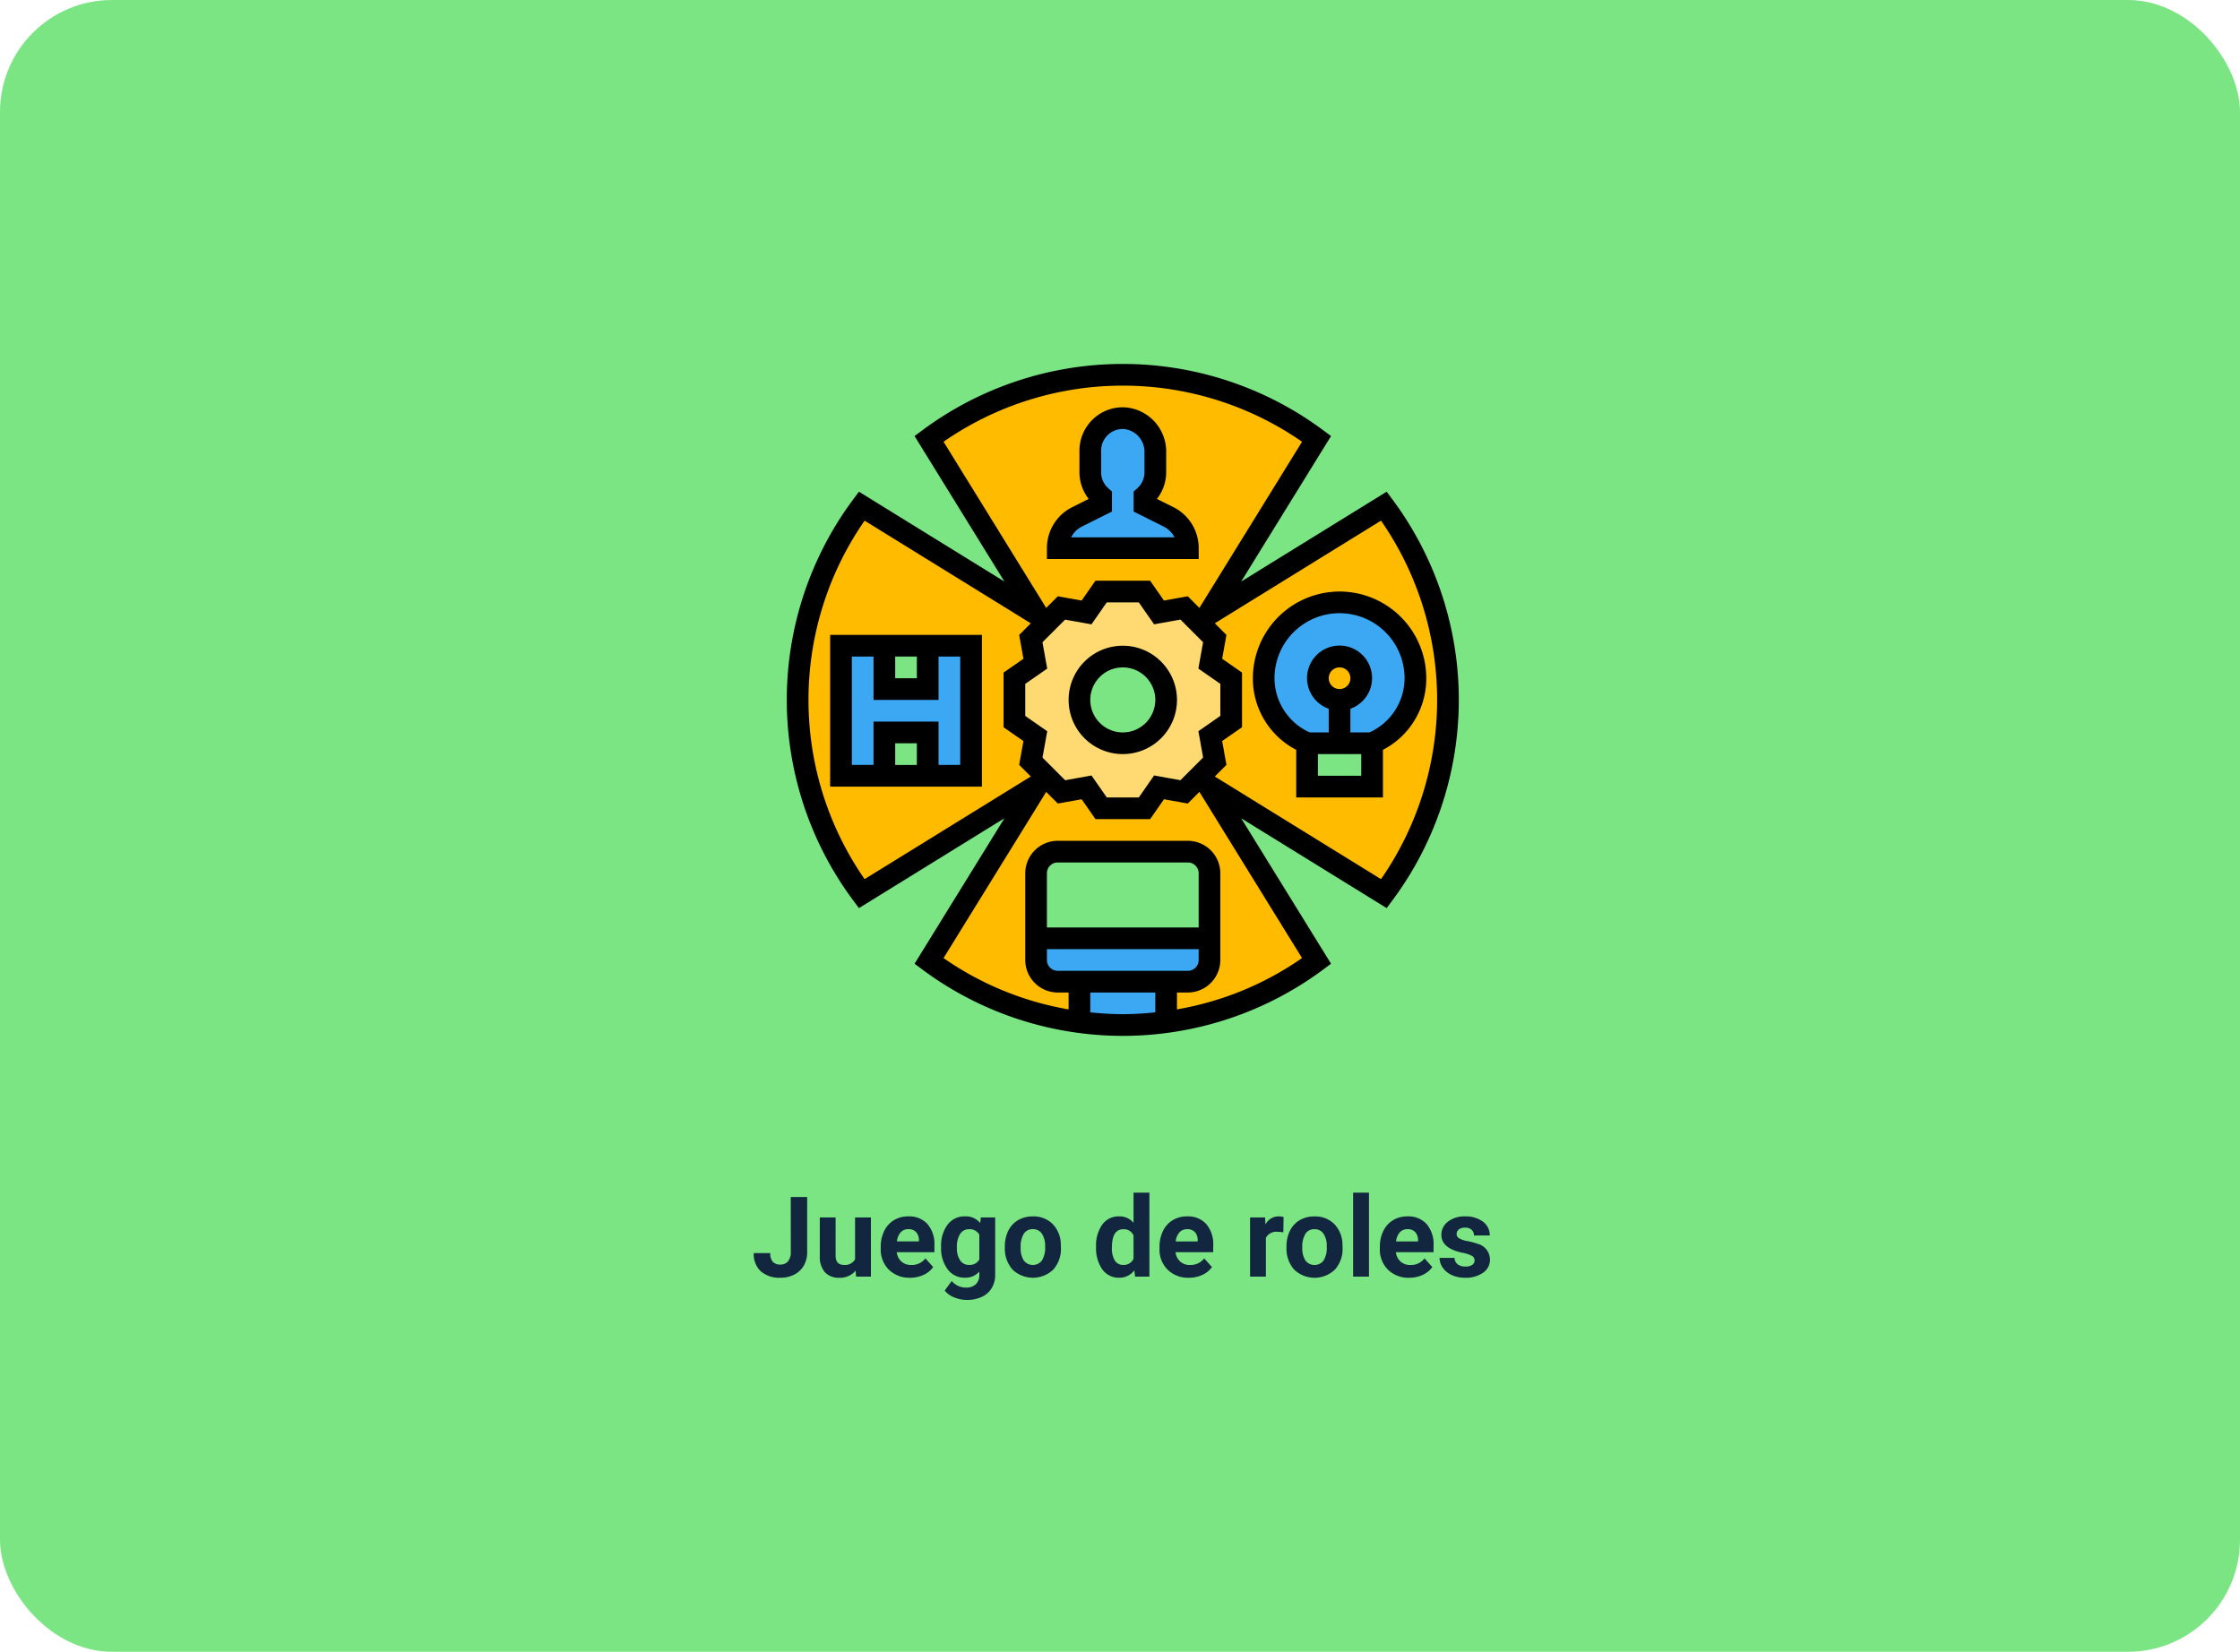 <svg xmlns="http://www.w3.org/2000/svg" width="400" height="295" viewBox="0 0 400 295">
  <g id="Grupo_96849" data-name="Grupo 96849" transform="translate(-1019.668 -2796)">
    <rect id="Rectángulo_34408" data-name="Rectángulo 34408" width="400" height="295" rx="20" transform="translate(1019.668 2796)" fill="#7ae582"/>
    <path id="Trazado_155906" data-name="Trazado 155906" d="M56.208,6.781h2.93v9.844a4.707,4.707,0,0,1-.6,2.4,4.076,4.076,0,0,1-1.694,1.606,5.293,5.293,0,0,1-2.471.566,5.031,5.031,0,0,1-3.516-1.147A4.169,4.169,0,0,1,49.6,16.8h2.949a2.286,2.286,0,0,0,.439,1.543,1.758,1.758,0,0,0,1.387.5,1.679,1.679,0,0,0,1.338-.576,2.434,2.434,0,0,0,.5-1.641ZM67.79,19.926A3.539,3.539,0,0,1,64.9,21.2a3.338,3.338,0,0,1-2.593-.977,4.169,4.169,0,0,1-.913-2.861V10.434h2.822V17.26q0,1.65,1.5,1.65a2.038,2.038,0,0,0,1.973-1v-7.48h2.832V21H67.868Zm9.727,1.27a5.187,5.187,0,0,1-3.784-1.426,5.068,5.068,0,0,1-1.46-3.8V15.7a6.383,6.383,0,0,1,.615-2.847,4.515,4.515,0,0,1,1.743-1.934,4.893,4.893,0,0,1,2.573-.679,4.385,4.385,0,0,1,3.413,1.367,5.555,5.555,0,0,1,1.245,3.877v1.152H75.134a2.622,2.622,0,0,0,.825,1.66,2.5,2.5,0,0,0,1.743.625,3.046,3.046,0,0,0,2.549-1.182l1.387,1.553a4.237,4.237,0,0,1-1.719,1.4A5.639,5.639,0,0,1,77.517,21.2Zm-.322-8.672a1.767,1.767,0,0,0-1.362.566,2.926,2.926,0,0,0-.669,1.621h3.926v-.225a2.086,2.086,0,0,0-.508-1.45A1.824,1.824,0,0,0,77.194,12.523Zm5.859,3.115a6.193,6.193,0,0,1,1.157-3.916,3.75,3.75,0,0,1,3.12-1.484,3.289,3.289,0,0,1,2.705,1.191l.117-1h2.559V20.648a4.516,4.516,0,0,1-.63,2.412,4.045,4.045,0,0,1-1.772,1.563,6.231,6.231,0,0,1-2.676.537,5.794,5.794,0,0,1-2.266-.464,4.021,4.021,0,0,1-1.67-1.2l1.25-1.719a3.306,3.306,0,0,0,2.559,1.182,2.42,2.42,0,0,0,1.748-.6,2.253,2.253,0,0,0,.625-1.7v-.566a3.264,3.264,0,0,1-2.568,1.1,3.74,3.74,0,0,1-3.081-1.489,6.191,6.191,0,0,1-1.177-3.95Zm2.822.205a3.845,3.845,0,0,0,.576,2.251,1.834,1.834,0,0,0,1.582.815,1.961,1.961,0,0,0,1.846-.967V13.5a1.956,1.956,0,0,0-1.826-.967,1.845,1.845,0,0,0-1.6.83A4.334,4.334,0,0,0,85.876,15.844Zm8.564-.225a6.266,6.266,0,0,1,.605-2.8,4.432,4.432,0,0,1,1.743-1.9,5.086,5.086,0,0,1,2.642-.674,4.812,4.812,0,0,1,3.491,1.309,5.252,5.252,0,0,1,1.509,3.555l.02.723a5.523,5.523,0,0,1-1.357,3.9,5.261,5.261,0,0,1-7.29,0,5.62,5.62,0,0,1-1.362-3.984Zm2.822.205a3.939,3.939,0,0,0,.566,2.3,2.037,2.037,0,0,0,3.223.01,4.31,4.31,0,0,0,.576-2.515,3.9,3.9,0,0,0-.576-2.285,1.874,1.874,0,0,0-1.621-.811,1.843,1.843,0,0,0-1.6.806A4.383,4.383,0,0,0,97.263,15.824Zm13.467-.186a6.368,6.368,0,0,1,1.108-3.936,3.6,3.6,0,0,1,3.032-1.465,3.236,3.236,0,0,1,2.549,1.152V6h2.832V21H117.7l-.137-1.123a3.321,3.321,0,0,1-2.715,1.318,3.587,3.587,0,0,1-2.993-1.47A6.573,6.573,0,0,1,110.729,15.639Zm2.822.205a4.16,4.16,0,0,0,.518,2.275,1.687,1.687,0,0,0,1.5.791,1.889,1.889,0,0,0,1.846-1.1v-4.17a1.862,1.862,0,0,0-1.826-1.1Q113.552,12.533,113.552,15.844ZM127.3,21.2a5.187,5.187,0,0,1-3.784-1.426,5.068,5.068,0,0,1-1.46-3.8V15.7a6.383,6.383,0,0,1,.615-2.847,4.515,4.515,0,0,1,1.743-1.934,4.893,4.893,0,0,1,2.573-.679,4.385,4.385,0,0,1,3.413,1.367,5.555,5.555,0,0,1,1.245,3.877v1.152h-6.729a2.622,2.622,0,0,0,.825,1.66,2.5,2.5,0,0,0,1.743.625,3.046,3.046,0,0,0,2.549-1.182l1.387,1.553a4.237,4.237,0,0,1-1.719,1.4A5.639,5.639,0,0,1,127.3,21.2Zm-.322-8.672a1.767,1.767,0,0,0-1.362.566,2.926,2.926,0,0,0-.669,1.621h3.926v-.225a2.086,2.086,0,0,0-.508-1.45A1.824,1.824,0,0,0,126.979,12.523Zm17.188.557A7.667,7.667,0,0,0,143.151,13a2.067,2.067,0,0,0-2.1,1.084V21h-2.822V10.434H140.9l.078,1.26a2.615,2.615,0,0,1,2.354-1.455,2.957,2.957,0,0,1,.879.127Zm.566,2.539a6.267,6.267,0,0,1,.605-2.8,4.432,4.432,0,0,1,1.743-1.9,5.086,5.086,0,0,1,2.642-.674,4.812,4.812,0,0,1,3.491,1.309,5.252,5.252,0,0,1,1.509,3.555l.02.723a5.523,5.523,0,0,1-1.357,3.9,5.261,5.261,0,0,1-7.29,0,5.62,5.62,0,0,1-1.362-3.984Zm2.822.205a3.939,3.939,0,0,0,.566,2.3,2.037,2.037,0,0,0,3.223.01,4.31,4.31,0,0,0,.576-2.515,3.9,3.9,0,0,0-.576-2.285,1.874,1.874,0,0,0-1.621-.811,1.843,1.843,0,0,0-1.6.806A4.383,4.383,0,0,0,147.556,15.824ZM159.46,21h-2.832V6h2.832Zm7.188.2a5.187,5.187,0,0,1-3.784-1.426,5.068,5.068,0,0,1-1.46-3.8V15.7a6.383,6.383,0,0,1,.615-2.847,4.515,4.515,0,0,1,1.743-1.934,4.893,4.893,0,0,1,2.573-.679,4.385,4.385,0,0,1,3.413,1.367,5.555,5.555,0,0,1,1.245,3.877v1.152h-6.729a2.622,2.622,0,0,0,.825,1.66,2.5,2.5,0,0,0,1.743.625,3.046,3.046,0,0,0,2.549-1.182l1.387,1.553a4.237,4.237,0,0,1-1.719,1.4A5.639,5.639,0,0,1,166.647,21.2Zm-.322-8.672a1.767,1.767,0,0,0-1.362.566,2.926,2.926,0,0,0-.669,1.621h3.926v-.225a2.086,2.086,0,0,0-.508-1.45A1.824,1.824,0,0,0,166.325,12.523Zm11.992,5.557a.909.909,0,0,0-.513-.815,5.824,5.824,0,0,0-1.646-.532q-3.77-.791-3.77-3.2a2.9,2.9,0,0,1,1.167-2.349,4.707,4.707,0,0,1,3.052-.942,5.067,5.067,0,0,1,3.218.947,2.985,2.985,0,0,1,1.206,2.461H178.21a1.366,1.366,0,0,0-.391-1,1.653,1.653,0,0,0-1.221-.4,1.689,1.689,0,0,0-1.1.322,1.017,1.017,0,0,0-.391.82.87.87,0,0,0,.444.757,4.571,4.571,0,0,0,1.5.5,12.244,12.244,0,0,1,1.777.474,2.92,2.92,0,0,1,2.236,2.842,2.756,2.756,0,0,1-1.24,2.339,5.35,5.35,0,0,1-3.2.894,5.588,5.588,0,0,1-2.358-.474,3.957,3.957,0,0,1-1.616-1.3,3.018,3.018,0,0,1-.586-1.782h2.676a1.473,1.473,0,0,0,.557,1.152,2.208,2.208,0,0,0,1.387.4,2.044,2.044,0,0,0,1.226-.308A.957.957,0,0,0,178.317,18.08Z" transform="translate(1104.668 3003)" fill="#12263f"/>
    <g id="rol" transform="translate(1160.168 2861)">
      <path id="Trazado_148256" data-name="Trazado 148256" d="M6,27H29.226V50.226H6Z" transform="translate(3.677 23.323)" fill="#cf9e76"/>
      <path id="Trazado_148257" data-name="Trazado 148257" d="M46.381,35.043l-2.748,2.729.813,4.49L40.71,44.855V52.6l3.735,2.594-.813,4.49,2.748,2.748-1.51,1.49L13.439,83.333a58.068,58.068,0,0,1,0-69.213L44.871,33.533Z" transform="translate(-0.065 11.274)" fill="#fb0"/>
      <path id="Trazado_148258" data-name="Trazado 148258" d="M6,27H29.226V50.226H6Z" transform="translate(3.677 23.323)" fill="#3ca8f4"/>
      <g id="Grupo_85748" data-name="Grupo 85748" transform="translate(25.394 1.935)">
        <path id="Trazado_148259" data-name="Trazado 148259" d="M63.92,44.871l-1.49,1.51-2.748-2.748-4.49.813L52.6,40.71H44.856l-2.594,3.735-4.49-.813-2.729,2.748-1.51-1.51L14.12,13.439a58.068,58.068,0,0,1,69.213,0Z" transform="translate(-14.12 -2)" fill="#fb0"/>
        <path id="Trazado_148260" data-name="Trazado 148260" d="M63.92,40.57l-1.49-1.49-2.748,2.729L55.191,41,52.6,44.732H44.856L42.262,41l-4.49.813L35.043,39.08l-1.51,1.49L14.12,72A57.567,57.567,0,0,0,40.985,82.919H56.468A57.567,57.567,0,0,0,83.333,72Z" transform="translate(-14.12 32.688)" fill="#fb0"/>
        <path id="Trazado_148261" data-name="Trazado 148261" d="M41.809,59.681,41,55.191,44.732,52.6V44.855L41,42.262l.813-4.49L39.08,35.043l1.49-1.51L72,14.12a58.068,58.068,0,0,1,0,69.213L40.57,63.92l-1.49-1.49Z" transform="translate(9.23 9.338)" fill="#fb0"/>
      </g>
      <path id="Trazado_148262" data-name="Trazado 148262" d="M49,36H60.613v7.742H49Z" transform="translate(43.903 31.742)" fill="#7ae582"/>
      <path id="Trazado_148263" data-name="Trazado 148263" d="M43.484,58v7.219a57.61,57.61,0,0,1-15.484,0V58Z" transform="translate(24.258 52.323)" fill="#3ca8f4"/>
      <path id="Trazado_148264" data-name="Trazado 148264" d="M54.968,54v3.871A3.882,3.882,0,0,1,51.1,61.742H27.871A3.882,3.882,0,0,1,24,57.871V54Z" transform="translate(20.516 48.581)" fill="#3ca8f4"/>
      <path id="Trazado_148265" data-name="Trazado 148265" d="M54.968,49.871V61.484H24V49.871A3.882,3.882,0,0,1,27.871,46H51.1A3.882,3.882,0,0,1,54.968,49.871Z" transform="translate(20.516 41.097)" fill="#7ae582"/>
      <path id="Trazado_148266" data-name="Trazado 148266" d="M10,35h7.742v7.742H10Z" transform="translate(7.419 30.806)" fill="#7ae582"/>
      <path id="Trazado_148267" data-name="Trazado 148267" d="M10,27h7.742v7.742H10Z" transform="translate(7.419 23.323)" fill="#7ae582"/>
      <path id="Trazado_148268" data-name="Trazado 148268" d="M49.226,29.23H26a6.213,6.213,0,0,1,3.465-5.594l4.277-2.148v-1.51a5.779,5.779,0,0,1-1.935-4.3V11.81A5.812,5.812,0,0,1,37.923,6a6.055,6.055,0,0,1,5.5,6.135v3.542a5.779,5.779,0,0,1-1.935,4.3v1.51l4.277,2.148A6.213,6.213,0,0,1,49.226,29.23Z" transform="translate(22.387 3.674)" fill="#3ca8f4"/>
      <path id="Trazado_148269" data-name="Trazado 148269" d="M58.548,48.161H52.742C48.174,45.994,45,41.948,45,36.548a13.548,13.548,0,0,1,27.1,0c0,5.4-3.174,9.445-7.742,11.613Z" transform="translate(40.161 19.581)" fill="#3ca8f4"/>
      <circle id="Elipse_4376" data-name="Elipse 4376" cx="3.473" cy="3.473" r="3.473" transform="translate(95.487 53.101)" fill="#fb0"/>
      <path id="Trazado_148270" data-name="Trazado 148270" d="M60.71,37.484v7.742l-3.735,2.594.813,4.49-2.729,2.748L52.31,57.787l-4.49-.813L45.226,60.71H37.484L34.89,56.974l-4.49.813-2.729-2.729L24.923,52.31l.813-4.49L22,45.226V37.484l3.735-2.594-.813-4.49,2.748-2.729L30.4,24.923l4.49.813L37.484,22h7.742l2.594,3.735,4.49-.813,2.748,2.748L57.787,30.4l-.813,4.49ZM49.1,41.355A7.742,7.742,0,1,0,41.355,49.1,7.74,7.74,0,0,0,49.1,41.355Z" transform="translate(18.645 18.645)" fill="#ffda73"/>
      <path id="Trazado_148271" data-name="Trazado 148271" d="M52.1,32.1V30.161a8.152,8.152,0,0,0-4.533-7.334l-2.928-1.463a7.712,7.712,0,0,0,1.655-4.752V13.071a7.913,7.913,0,0,0-7.328-8.059A7.671,7.671,0,0,0,33.22,7.125a7.773,7.773,0,0,0-2.414,5.617v3.871a7.722,7.722,0,0,0,1.653,4.752l-2.928,1.463A8.154,8.154,0,0,0,25,30.161V32.1ZM31.263,26.29l5.35-2.675V20.05l-.641-.577a3.815,3.815,0,0,1-1.295-2.861V12.741a3.872,3.872,0,0,1,4.08-3.865,4.1,4.1,0,0,1,3.662,4.194v3.542a3.815,3.815,0,0,1-1.295,2.861l-.641.577v3.565l5.35,2.675a4.319,4.319,0,0,1,1.941,1.935H29.324a4.305,4.305,0,0,1,1.939-1.935Z" transform="translate(21.452 2.742)"/>
      <path id="Trazado_148272" data-name="Trazado 148272" d="M109.18,25.24l-1.061-1.425L82.136,39.865,98.185,13.881,96.76,12.82a60,60,0,0,0-71.52,0l-1.425,1.061L39.865,39.865,13.881,23.815,12.82,25.24a60,60,0,0,0,0,71.52l1.061,1.425L39.865,82.135,23.815,108.119l1.425,1.061a60,60,0,0,0,71.52,0l1.425-1.061L82.136,82.135l25.984,16.049,1.061-1.425a60,60,0,0,0,0-71.52ZM28.991,14.891a56.137,56.137,0,0,1,64.018,0L74.68,44.57,72.6,42.493l-4.252.763-2.47-3.546H56.117l-2.468,3.546L49.4,42.493,47.32,44.57Zm46.349,56.4L71.295,75.34l-4.707-.846-2.727,3.925H58.141L55.412,74.5l-4.707.846L46.66,71.3l.846-4.707-3.925-2.729V58.141L47.5,55.41l-.846-4.705L50.7,46.662l4.707.844,2.729-3.925h5.719L66.588,47.5l4.707-.844L75.34,50.7l-.846,4.705,3.925,2.731v5.719L74.5,66.588ZM14.893,93.009a56.131,56.131,0,0,1,0-64.02L44.572,47.32,42.495,49.4l.763,4.252L39.71,56.119v9.765l3.546,2.468L42.493,72.6,44.57,74.68Zm40.3,23.789v-3.54H66.806v3.54a57.222,57.222,0,0,1-5.806.331A57.222,57.222,0,0,1,55.194,116.8Zm19.355-15.153h-27.1V91.968a1.936,1.936,0,0,1,1.935-1.935H72.613a1.936,1.936,0,0,1,1.935,1.935Zm-27.1,3.871h27.1v1.935a1.936,1.936,0,0,1-1.935,1.935H49.387a1.936,1.936,0,0,1-1.935-1.935Zm45.557,1.591a55.459,55.459,0,0,1-22.332,9.163v-3.012h1.935a5.814,5.814,0,0,0,5.806-5.806V91.968a5.814,5.814,0,0,0-5.806-5.806H49.387a5.814,5.814,0,0,0-5.806,5.806v15.484a5.814,5.814,0,0,0,5.806,5.806h1.935v3.014a55.514,55.514,0,0,1-22.332-9.163L47.32,77.432,49.4,79.509l4.252-.763,2.47,3.544h9.765l2.468-3.546,4.252.763L74.68,77.43Zm14.1-14.1L77.43,74.68,79.507,72.6l-.763-4.252,3.546-2.47V56.117l-3.546-2.468.763-4.252L77.43,47.318l29.679-18.331a56.138,56.138,0,0,1,0,64.022Z" transform="translate(-1 -1)"/>
      <path id="Trazado_148273" data-name="Trazado 148273" d="M36.677,27a9.677,9.677,0,1,0,9.677,9.677A9.688,9.688,0,0,0,36.677,27Zm0,15.484a5.806,5.806,0,1,1,5.806-5.806A5.814,5.814,0,0,1,36.677,42.484Z" transform="translate(23.323 23.323)"/>
      <path id="Trazado_148274" data-name="Trazado 148274" d="M59.484,22A15.5,15.5,0,0,0,44,37.484a14.346,14.346,0,0,0,7.742,12.79v8.5H67.226v-8.5a14.348,14.348,0,0,0,7.742-12.79A15.5,15.5,0,0,0,59.484,22ZM55.613,54.9V51.032h7.742V54.9Zm1.935-17.419a1.935,1.935,0,1,1,1.935,1.935A1.937,1.937,0,0,1,57.548,37.484Zm7.268,9.677h-3.4V42.934a5.807,5.807,0,1,0-3.871,0v4.227h-3.4a10.645,10.645,0,0,1-6.281-9.677,11.613,11.613,0,0,1,23.226,0A10.645,10.645,0,0,1,64.816,47.161Z" transform="translate(39.226 18.645)"/>
      <path id="Trazado_148275" data-name="Trazado 148275" d="M5,53.1H32.1V26H5Zm15.484-3.871H16.613V45.355h3.871ZM16.613,29.871h3.871v3.871H16.613Zm-7.742,0h3.871v7.742H24.355V29.871h3.871V49.226H24.355V41.484H12.742v7.742H8.871Z" transform="translate(2.742 22.387)"/>
    </g>
  </g>
</svg>
